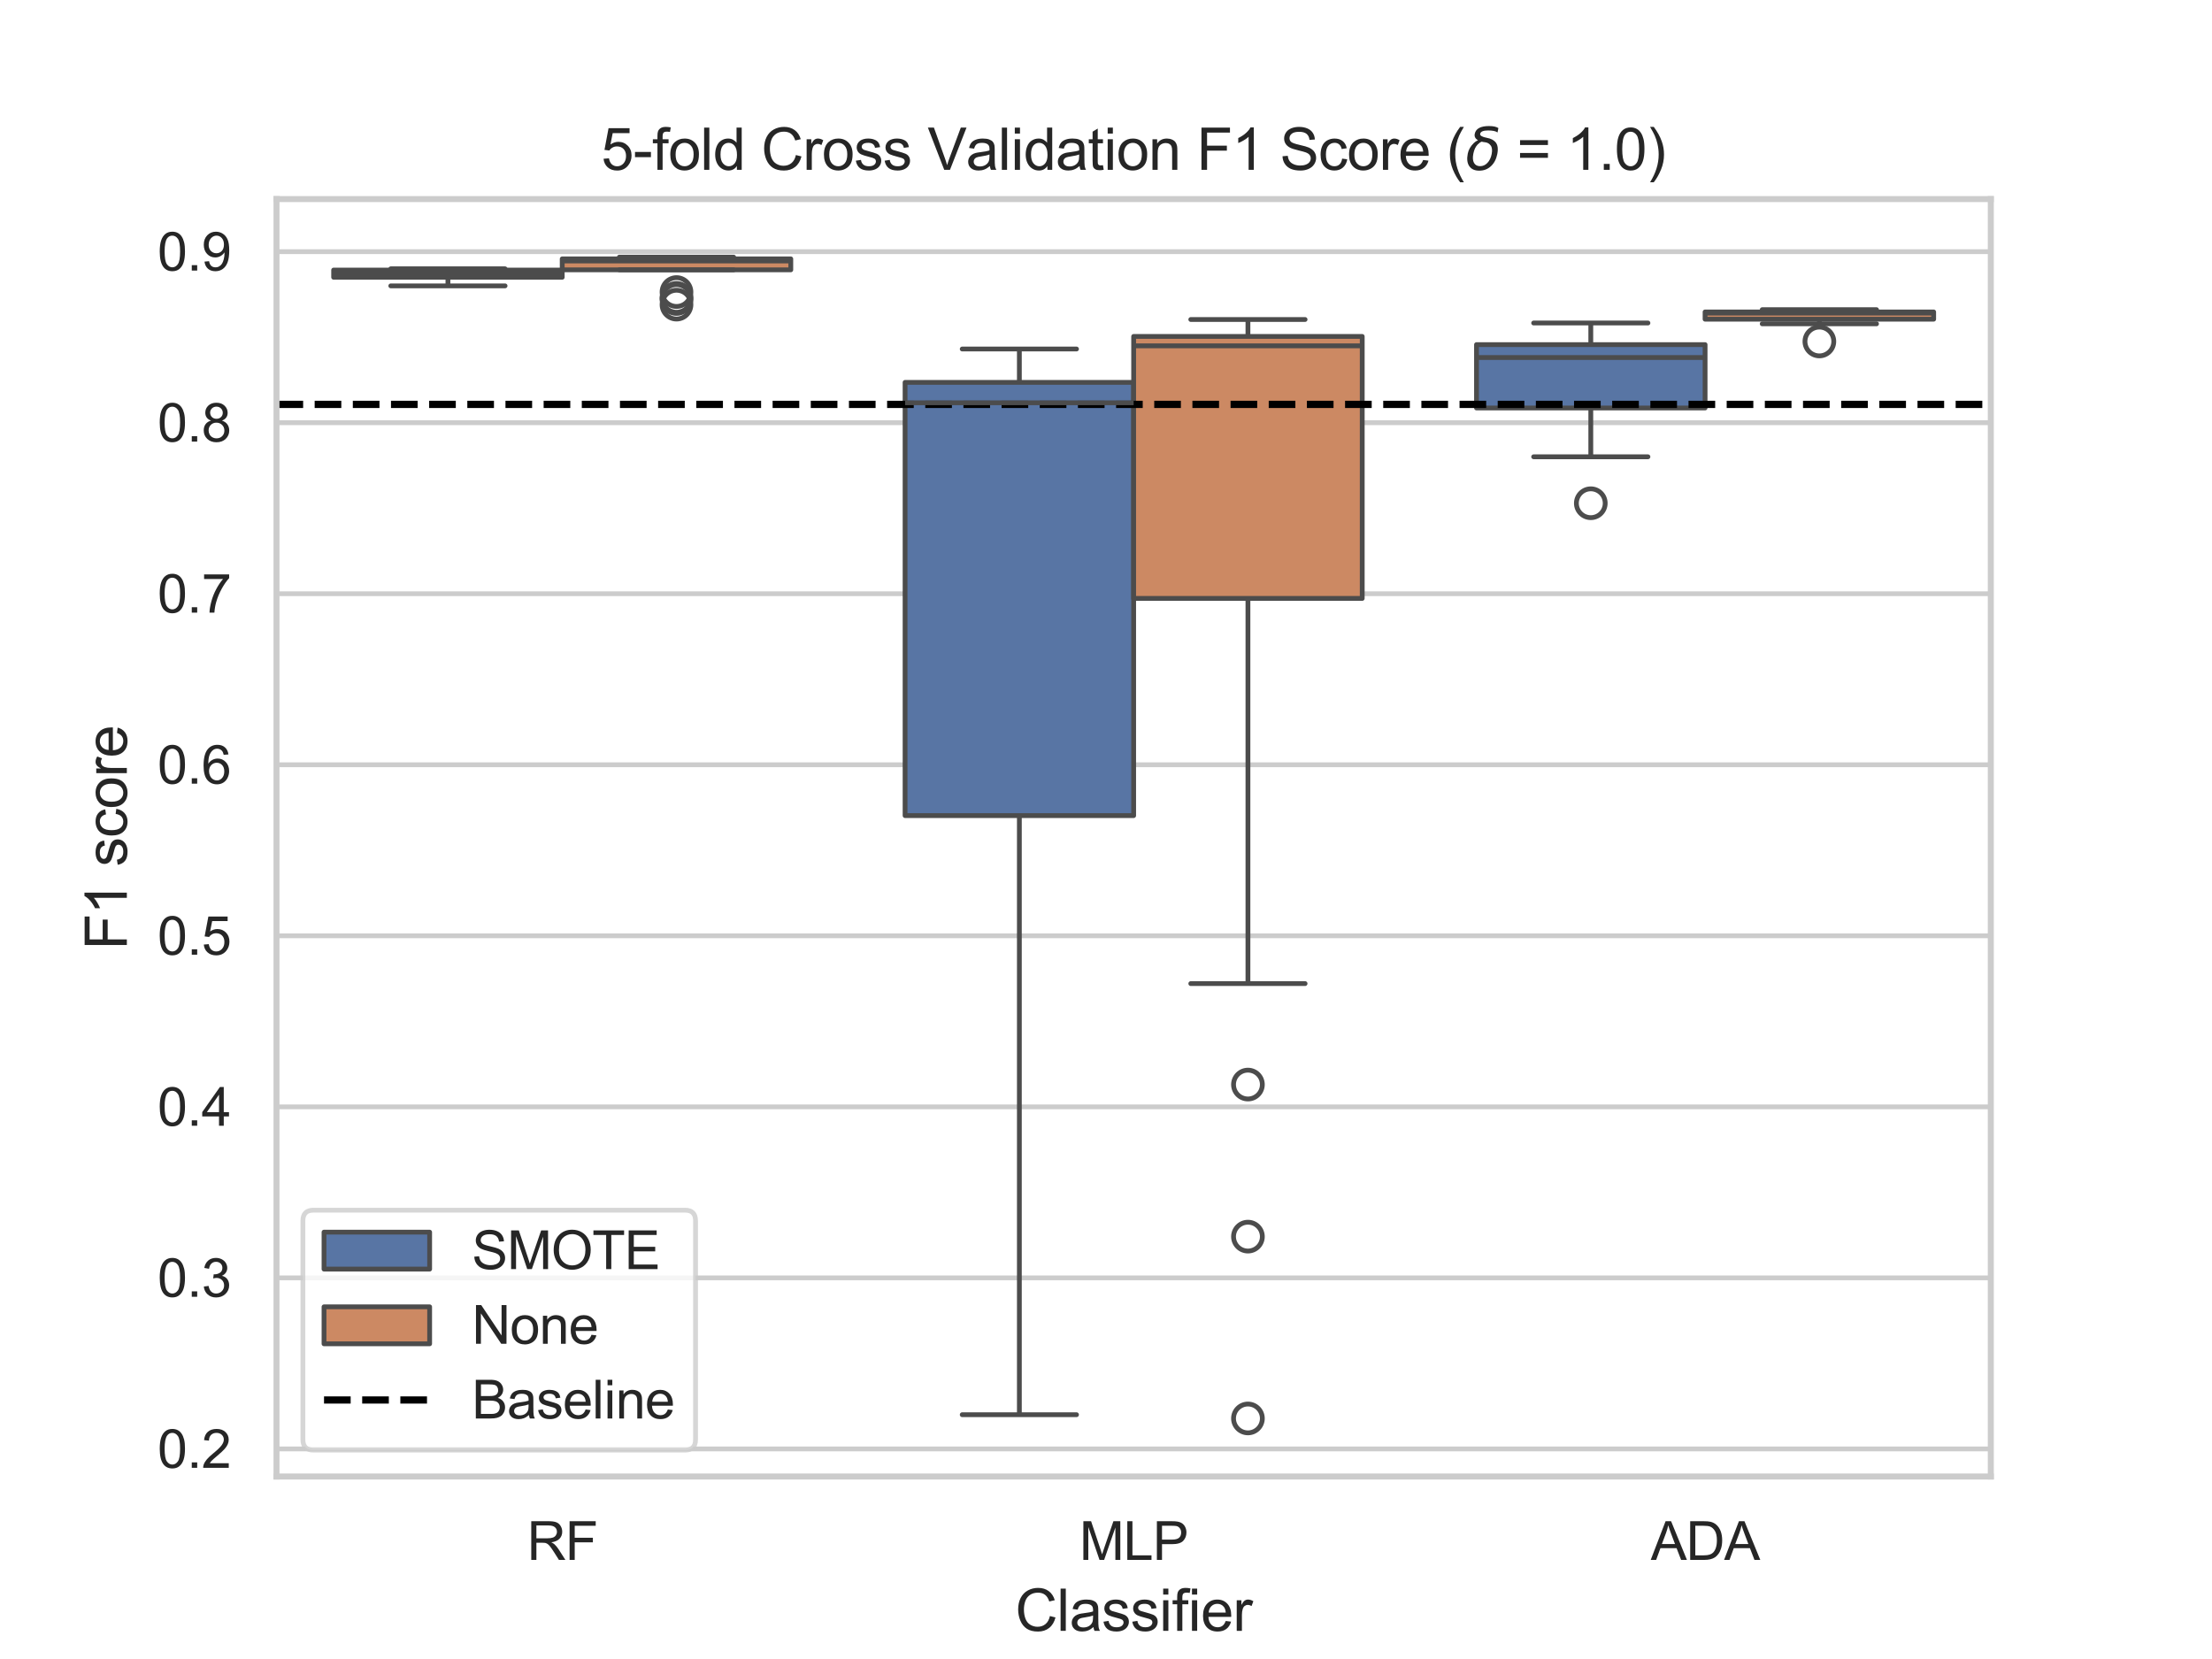 <?xml version="1.0" encoding="utf-8" standalone="no"?>
<!DOCTYPE svg PUBLIC "-//W3C//DTD SVG 1.1//EN"
  "http://www.w3.org/Graphics/SVG/1.1/DTD/svg11.dtd">
<svg xmlns:xlink="http://www.w3.org/1999/xlink" width="460.8pt" height="345.6pt" viewBox="0 0 460.8 345.6" xmlns="http://www.w3.org/2000/svg" version="1.1">
 <defs>
  <style type="text/css">*{stroke-linejoin: round; stroke-linecap: butt}</style>
 </defs>
 <g id="figure_1">
  <g id="patch_1">
   <path d="M 0 345.6 
L 460.8 345.6 
L 460.8 0 
L 0 0 
z
" style="fill: #ffffff"/>
  </g>
  <g id="axes_1">
   <g id="patch_2">
    <path d="M 57.6 307.584 
L 414.72 307.584 
L 414.72 41.472 
L 57.6 41.472 
z
" style="fill: #ffffff"/>
   </g>
   <g id="matplotlib.axis_1">
    <g id="xtick_1">
     <g id="text_1">
      <!-- RF -->
      <g style="fill: #262626" transform="translate(109.789 324.958) scale(0.11 -0.11)">
       <defs>
        <path id="ArialMT-52" d="M 503 0 
L 503 4581 
L 2534 4581 
Q 3147 4581 3465 4457 
Q 3784 4334 3975 4021 
Q 4166 3709 4166 3331 
Q 4166 2844 3850 2509 
Q 3534 2175 2875 2084 
Q 3116 1969 3241 1856 
Q 3506 1613 3744 1247 
L 4541 0 
L 3778 0 
L 3172 953 
Q 2906 1366 2734 1584 
Q 2563 1803 2427 1890 
Q 2291 1978 2150 2013 
Q 2047 2034 1813 2034 
L 1109 2034 
L 1109 0 
L 503 0 
z
M 1109 2559 
L 2413 2559 
Q 2828 2559 3062 2645 
Q 3297 2731 3419 2920 
Q 3541 3109 3541 3331 
Q 3541 3656 3305 3865 
Q 3069 4075 2559 4075 
L 1109 4075 
L 1109 2559 
z
" transform="scale(0.016)"/>
        <path id="ArialMT-46" d="M 525 0 
L 525 4581 
L 3616 4581 
L 3616 4041 
L 1131 4041 
L 1131 2622 
L 3281 2622 
L 3281 2081 
L 1131 2081 
L 1131 0 
L 525 0 
z
" transform="scale(0.016)"/>
       </defs>
       <use xlink:href="#ArialMT-52"/>
       <use xlink:href="#ArialMT-46" x="72.217"/>
      </g>
     </g>
    </g>
    <g id="xtick_2">
     <g id="text_2">
      <!-- MLP -->
      <g style="fill: #262626" transform="translate(224.851 324.958) scale(0.11 -0.11)">
       <defs>
        <path id="ArialMT-4d" d="M 475 0 
L 475 4581 
L 1388 4581 
L 2472 1338 
Q 2622 884 2691 659 
Q 2769 909 2934 1394 
L 4031 4581 
L 4847 4581 
L 4847 0 
L 4263 0 
L 4263 3834 
L 2931 0 
L 2384 0 
L 1059 3900 
L 1059 0 
L 475 0 
z
" transform="scale(0.016)"/>
        <path id="ArialMT-4c" d="M 469 0 
L 469 4581 
L 1075 4581 
L 1075 541 
L 3331 541 
L 3331 0 
L 469 0 
z
" transform="scale(0.016)"/>
        <path id="ArialMT-50" d="M 494 0 
L 494 4581 
L 2222 4581 
Q 2678 4581 2919 4538 
Q 3256 4481 3484 4323 
Q 3713 4166 3852 3881 
Q 3991 3597 3991 3256 
Q 3991 2672 3619 2267 
Q 3247 1863 2275 1863 
L 1100 1863 
L 1100 0 
L 494 0 
z
M 1100 2403 
L 2284 2403 
Q 2872 2403 3119 2622 
Q 3366 2841 3366 3238 
Q 3366 3525 3220 3729 
Q 3075 3934 2838 4000 
Q 2684 4041 2272 4041 
L 1100 4041 
L 1100 2403 
z
" transform="scale(0.016)"/>
       </defs>
       <use xlink:href="#ArialMT-4d"/>
       <use xlink:href="#ArialMT-4c" x="83.301"/>
       <use xlink:href="#ArialMT-50" x="138.916"/>
      </g>
     </g>
    </g>
    <g id="xtick_3">
     <g id="text_3">
      <!-- ADA -->
      <g style="fill: #262626" transform="translate(343.891 324.958) scale(0.11 -0.11)">
       <defs>
        <path id="ArialMT-41" d="M -9 0 
L 1750 4581 
L 2403 4581 
L 4278 0 
L 3588 0 
L 3053 1388 
L 1138 1388 
L 634 0 
L -9 0 
z
M 1313 1881 
L 2866 1881 
L 2388 3150 
Q 2169 3728 2063 4100 
Q 1975 3659 1816 3225 
L 1313 1881 
z
" transform="scale(0.016)"/>
        <path id="ArialMT-44" d="M 494 0 
L 494 4581 
L 2072 4581 
Q 2606 4581 2888 4516 
Q 3281 4425 3559 4188 
Q 3922 3881 4101 3404 
Q 4281 2928 4281 2316 
Q 4281 1794 4159 1391 
Q 4038 988 3847 723 
Q 3656 459 3429 307 
Q 3203 156 2883 78 
Q 2563 0 2147 0 
L 494 0 
z
M 1100 541 
L 2078 541 
Q 2531 541 2789 625 
Q 3047 709 3200 863 
Q 3416 1078 3536 1442 
Q 3656 1806 3656 2325 
Q 3656 3044 3420 3430 
Q 3184 3816 2847 3947 
Q 2603 4041 2063 4041 
L 1100 4041 
L 1100 541 
z
" transform="scale(0.016)"/>
       </defs>
       <use xlink:href="#ArialMT-41"/>
       <use xlink:href="#ArialMT-44" x="66.699"/>
       <use xlink:href="#ArialMT-41" x="138.916"/>
      </g>
     </g>
    </g>
    <g id="text_4">
     <!-- Classifier -->
     <g style="fill: #262626" transform="translate(211.49 339.733) scale(0.12 -0.12)">
      <defs>
       <path id="ArialMT-43" d="M 3763 1606 
L 4369 1453 
Q 4178 706 3683 314 
Q 3188 -78 2472 -78 
Q 1731 -78 1267 223 
Q 803 525 561 1097 
Q 319 1669 319 2325 
Q 319 3041 592 3573 
Q 866 4106 1370 4382 
Q 1875 4659 2481 4659 
Q 3169 4659 3637 4309 
Q 4106 3959 4291 3325 
L 3694 3184 
Q 3534 3684 3231 3912 
Q 2928 4141 2469 4141 
Q 1941 4141 1586 3887 
Q 1231 3634 1087 3207 
Q 944 2781 944 2328 
Q 944 1744 1114 1308 
Q 1284 872 1643 656 
Q 2003 441 2422 441 
Q 2931 441 3284 734 
Q 3638 1028 3763 1606 
z
" transform="scale(0.016)"/>
       <path id="ArialMT-6c" d="M 409 0 
L 409 4581 
L 972 4581 
L 972 0 
L 409 0 
z
" transform="scale(0.016)"/>
       <path id="ArialMT-61" d="M 2588 409 
Q 2275 144 1986 34 
Q 1697 -75 1366 -75 
Q 819 -75 525 192 
Q 231 459 231 875 
Q 231 1119 342 1320 
Q 453 1522 633 1644 
Q 813 1766 1038 1828 
Q 1203 1872 1538 1913 
Q 2219 1994 2541 2106 
Q 2544 2222 2544 2253 
Q 2544 2597 2384 2738 
Q 2169 2928 1744 2928 
Q 1347 2928 1158 2789 
Q 969 2650 878 2297 
L 328 2372 
Q 403 2725 575 2942 
Q 747 3159 1072 3276 
Q 1397 3394 1825 3394 
Q 2250 3394 2515 3294 
Q 2781 3194 2906 3042 
Q 3031 2891 3081 2659 
Q 3109 2516 3109 2141 
L 3109 1391 
Q 3109 606 3145 398 
Q 3181 191 3288 0 
L 2700 0 
Q 2613 175 2588 409 
z
M 2541 1666 
Q 2234 1541 1622 1453 
Q 1275 1403 1131 1340 
Q 988 1278 909 1158 
Q 831 1038 831 891 
Q 831 666 1001 516 
Q 1172 366 1500 366 
Q 1825 366 2078 508 
Q 2331 650 2450 897 
Q 2541 1088 2541 1459 
L 2541 1666 
z
" transform="scale(0.016)"/>
       <path id="ArialMT-73" d="M 197 991 
L 753 1078 
Q 800 744 1014 566 
Q 1228 388 1613 388 
Q 2000 388 2187 545 
Q 2375 703 2375 916 
Q 2375 1106 2209 1216 
Q 2094 1291 1634 1406 
Q 1016 1563 777 1677 
Q 538 1791 414 1992 
Q 291 2194 291 2438 
Q 291 2659 392 2848 
Q 494 3038 669 3163 
Q 800 3259 1026 3326 
Q 1253 3394 1513 3394 
Q 1903 3394 2198 3281 
Q 2494 3169 2634 2976 
Q 2775 2784 2828 2463 
L 2278 2388 
Q 2241 2644 2061 2787 
Q 1881 2931 1553 2931 
Q 1166 2931 1000 2803 
Q 834 2675 834 2503 
Q 834 2394 903 2306 
Q 972 2216 1119 2156 
Q 1203 2125 1616 2013 
Q 2213 1853 2448 1751 
Q 2684 1650 2818 1456 
Q 2953 1263 2953 975 
Q 2953 694 2789 445 
Q 2625 197 2315 61 
Q 2006 -75 1616 -75 
Q 969 -75 630 194 
Q 291 463 197 991 
z
" transform="scale(0.016)"/>
       <path id="ArialMT-69" d="M 425 3934 
L 425 4581 
L 988 4581 
L 988 3934 
L 425 3934 
z
M 425 0 
L 425 3319 
L 988 3319 
L 988 0 
L 425 0 
z
" transform="scale(0.016)"/>
       <path id="ArialMT-66" d="M 556 0 
L 556 2881 
L 59 2881 
L 59 3319 
L 556 3319 
L 556 3672 
Q 556 4006 616 4169 
Q 697 4388 901 4523 
Q 1106 4659 1475 4659 
Q 1713 4659 2000 4603 
L 1916 4113 
Q 1741 4144 1584 4144 
Q 1328 4144 1222 4034 
Q 1116 3925 1116 3625 
L 1116 3319 
L 1763 3319 
L 1763 2881 
L 1116 2881 
L 1116 0 
L 556 0 
z
" transform="scale(0.016)"/>
       <path id="ArialMT-65" d="M 2694 1069 
L 3275 997 
Q 3138 488 2766 206 
Q 2394 -75 1816 -75 
Q 1088 -75 661 373 
Q 234 822 234 1631 
Q 234 2469 665 2931 
Q 1097 3394 1784 3394 
Q 2450 3394 2872 2941 
Q 3294 2488 3294 1666 
Q 3294 1616 3291 1516 
L 816 1516 
Q 847 969 1125 678 
Q 1403 388 1819 388 
Q 2128 388 2347 550 
Q 2566 713 2694 1069 
z
M 847 1978 
L 2700 1978 
Q 2663 2397 2488 2606 
Q 2219 2931 1791 2931 
Q 1403 2931 1139 2672 
Q 875 2413 847 1978 
z
" transform="scale(0.016)"/>
       <path id="ArialMT-72" d="M 416 0 
L 416 3319 
L 922 3319 
L 922 2816 
Q 1116 3169 1280 3281 
Q 1444 3394 1641 3394 
Q 1925 3394 2219 3213 
L 2025 2691 
Q 1819 2813 1613 2813 
Q 1428 2813 1281 2702 
Q 1134 2591 1072 2394 
Q 978 2094 978 1738 
L 978 0 
L 416 0 
z
" transform="scale(0.016)"/>
      </defs>
      <use xlink:href="#ArialMT-43"/>
      <use xlink:href="#ArialMT-6c" x="72.217"/>
      <use xlink:href="#ArialMT-61" x="94.434"/>
      <use xlink:href="#ArialMT-73" x="150.049"/>
      <use xlink:href="#ArialMT-73" x="200.049"/>
      <use xlink:href="#ArialMT-69" x="250.049"/>
      <use xlink:href="#ArialMT-66" x="272.266"/>
      <use xlink:href="#ArialMT-69" x="300.049"/>
      <use xlink:href="#ArialMT-65" x="322.266"/>
      <use xlink:href="#ArialMT-72" x="377.881"/>
     </g>
    </g>
   </g>
   <g id="matplotlib.axis_2">
    <g id="ytick_1">
     <g id="line2d_1">
      <path d="M 57.6 301.833 
L 414.72 301.833 
" clip-path="url(#p7aab6d6cd5)" style="fill: none; stroke: #cccccc; stroke-linecap: round"/>
     </g>
     <g id="text_5">
      <!-- 0.2 -->
      <g style="fill: #262626" transform="translate(32.81 305.77) scale(0.11 -0.11)">
       <defs>
        <path id="ArialMT-30" d="M 266 2259 
Q 266 3072 433 3567 
Q 600 4063 929 4331 
Q 1259 4600 1759 4600 
Q 2128 4600 2406 4451 
Q 2684 4303 2865 4023 
Q 3047 3744 3150 3342 
Q 3253 2941 3253 2259 
Q 3253 1453 3087 958 
Q 2922 463 2592 192 
Q 2263 -78 1759 -78 
Q 1097 -78 719 397 
Q 266 969 266 2259 
z
M 844 2259 
Q 844 1131 1108 757 
Q 1372 384 1759 384 
Q 2147 384 2411 759 
Q 2675 1134 2675 2259 
Q 2675 3391 2411 3762 
Q 2147 4134 1753 4134 
Q 1366 4134 1134 3806 
Q 844 3388 844 2259 
z
" transform="scale(0.016)"/>
        <path id="ArialMT-2e" d="M 581 0 
L 581 641 
L 1222 641 
L 1222 0 
L 581 0 
z
" transform="scale(0.016)"/>
        <path id="ArialMT-32" d="M 3222 541 
L 3222 0 
L 194 0 
Q 188 203 259 391 
Q 375 700 629 1000 
Q 884 1300 1366 1694 
Q 2113 2306 2375 2664 
Q 2638 3022 2638 3341 
Q 2638 3675 2398 3904 
Q 2159 4134 1775 4134 
Q 1369 4134 1125 3890 
Q 881 3647 878 3216 
L 300 3275 
Q 359 3922 746 4261 
Q 1134 4600 1788 4600 
Q 2447 4600 2831 4234 
Q 3216 3869 3216 3328 
Q 3216 3053 3103 2787 
Q 2991 2522 2730 2228 
Q 2469 1934 1863 1422 
Q 1356 997 1212 845 
Q 1069 694 975 541 
L 3222 541 
z
" transform="scale(0.016)"/>
       </defs>
       <use xlink:href="#ArialMT-30"/>
       <use xlink:href="#ArialMT-2e" x="55.615"/>
       <use xlink:href="#ArialMT-32" x="83.398"/>
      </g>
     </g>
    </g>
    <g id="ytick_2">
     <g id="line2d_2">
      <path d="M 57.6 266.204 
L 414.72 266.204 
" clip-path="url(#p7aab6d6cd5)" style="fill: none; stroke: #cccccc; stroke-linecap: round"/>
     </g>
     <g id="text_6">
      <!-- 0.3 -->
      <g style="fill: #262626" transform="translate(32.81 270.141) scale(0.11 -0.11)">
       <defs>
        <path id="ArialMT-33" d="M 269 1209 
L 831 1284 
Q 928 806 1161 595 
Q 1394 384 1728 384 
Q 2125 384 2398 659 
Q 2672 934 2672 1341 
Q 2672 1728 2419 1979 
Q 2166 2231 1775 2231 
Q 1616 2231 1378 2169 
L 1441 2663 
Q 1497 2656 1531 2656 
Q 1891 2656 2178 2843 
Q 2466 3031 2466 3422 
Q 2466 3731 2256 3934 
Q 2047 4138 1716 4138 
Q 1388 4138 1169 3931 
Q 950 3725 888 3313 
L 325 3413 
Q 428 3978 793 4289 
Q 1159 4600 1703 4600 
Q 2078 4600 2393 4439 
Q 2709 4278 2876 4000 
Q 3044 3722 3044 3409 
Q 3044 3113 2884 2869 
Q 2725 2625 2413 2481 
Q 2819 2388 3044 2092 
Q 3269 1797 3269 1353 
Q 3269 753 2831 336 
Q 2394 -81 1725 -81 
Q 1122 -81 723 278 
Q 325 638 269 1209 
z
" transform="scale(0.016)"/>
       </defs>
       <use xlink:href="#ArialMT-30"/>
       <use xlink:href="#ArialMT-2e" x="55.615"/>
       <use xlink:href="#ArialMT-33" x="83.398"/>
      </g>
     </g>
    </g>
    <g id="ytick_3">
     <g id="line2d_3">
      <path d="M 57.6 230.574 
L 414.72 230.574 
" clip-path="url(#p7aab6d6cd5)" style="fill: none; stroke: #cccccc; stroke-linecap: round"/>
     </g>
     <g id="text_7">
      <!-- 0.4 -->
      <g style="fill: #262626" transform="translate(32.81 234.511) scale(0.11 -0.11)">
       <defs>
        <path id="ArialMT-34" d="M 2069 0 
L 2069 1097 
L 81 1097 
L 81 1613 
L 2172 4581 
L 2631 4581 
L 2631 1613 
L 3250 1613 
L 3250 1097 
L 2631 1097 
L 2631 0 
L 2069 0 
z
M 2069 1613 
L 2069 3678 
L 634 1613 
L 2069 1613 
z
" transform="scale(0.016)"/>
       </defs>
       <use xlink:href="#ArialMT-30"/>
       <use xlink:href="#ArialMT-2e" x="55.615"/>
       <use xlink:href="#ArialMT-34" x="83.398"/>
      </g>
     </g>
    </g>
    <g id="ytick_4">
     <g id="line2d_4">
      <path d="M 57.6 194.945 
L 414.72 194.945 
" clip-path="url(#p7aab6d6cd5)" style="fill: none; stroke: #cccccc; stroke-linecap: round"/>
     </g>
     <g id="text_8">
      <!-- 0.5 -->
      <g style="fill: #262626" transform="translate(32.81 198.882) scale(0.11 -0.11)">
       <defs>
        <path id="ArialMT-35" d="M 266 1200 
L 856 1250 
Q 922 819 1161 601 
Q 1400 384 1738 384 
Q 2144 384 2425 690 
Q 2706 997 2706 1503 
Q 2706 1984 2436 2262 
Q 2166 2541 1728 2541 
Q 1456 2541 1237 2417 
Q 1019 2294 894 2097 
L 366 2166 
L 809 4519 
L 3088 4519 
L 3088 3981 
L 1259 3981 
L 1013 2750 
Q 1425 3038 1878 3038 
Q 2478 3038 2890 2622 
Q 3303 2206 3303 1553 
Q 3303 931 2941 478 
Q 2500 -78 1738 -78 
Q 1113 -78 717 272 
Q 322 622 266 1200 
z
" transform="scale(0.016)"/>
       </defs>
       <use xlink:href="#ArialMT-30"/>
       <use xlink:href="#ArialMT-2e" x="55.615"/>
       <use xlink:href="#ArialMT-35" x="83.398"/>
      </g>
     </g>
    </g>
    <g id="ytick_5">
     <g id="line2d_5">
      <path d="M 57.6 159.315 
L 414.72 159.315 
" clip-path="url(#p7aab6d6cd5)" style="fill: none; stroke: #cccccc; stroke-linecap: round"/>
     </g>
     <g id="text_9">
      <!-- 0.6 -->
      <g style="fill: #262626" transform="translate(32.81 163.252) scale(0.11 -0.11)">
       <defs>
        <path id="ArialMT-36" d="M 3184 3459 
L 2625 3416 
Q 2550 3747 2413 3897 
Q 2184 4138 1850 4138 
Q 1581 4138 1378 3988 
Q 1113 3794 959 3422 
Q 806 3050 800 2363 
Q 1003 2672 1297 2822 
Q 1591 2972 1913 2972 
Q 2475 2972 2870 2558 
Q 3266 2144 3266 1488 
Q 3266 1056 3080 686 
Q 2894 316 2569 119 
Q 2244 -78 1831 -78 
Q 1128 -78 684 439 
Q 241 956 241 2144 
Q 241 3472 731 4075 
Q 1159 4600 1884 4600 
Q 2425 4600 2770 4297 
Q 3116 3994 3184 3459 
z
M 888 1484 
Q 888 1194 1011 928 
Q 1134 663 1356 523 
Q 1578 384 1822 384 
Q 2178 384 2434 671 
Q 2691 959 2691 1453 
Q 2691 1928 2437 2201 
Q 2184 2475 1800 2475 
Q 1419 2475 1153 2201 
Q 888 1928 888 1484 
z
" transform="scale(0.016)"/>
       </defs>
       <use xlink:href="#ArialMT-30"/>
       <use xlink:href="#ArialMT-2e" x="55.615"/>
       <use xlink:href="#ArialMT-36" x="83.398"/>
      </g>
     </g>
    </g>
    <g id="ytick_6">
     <g id="line2d_6">
      <path d="M 57.6 123.686 
L 414.72 123.686 
" clip-path="url(#p7aab6d6cd5)" style="fill: none; stroke: #cccccc; stroke-linecap: round"/>
     </g>
     <g id="text_10">
      <!-- 0.7 -->
      <g style="fill: #262626" transform="translate(32.81 127.623) scale(0.11 -0.11)">
       <defs>
        <path id="ArialMT-37" d="M 303 3981 
L 303 4522 
L 3269 4522 
L 3269 4084 
Q 2831 3619 2401 2847 
Q 1972 2075 1738 1259 
Q 1569 684 1522 0 
L 944 0 
Q 953 541 1156 1306 
Q 1359 2072 1739 2783 
Q 2119 3494 2547 3981 
L 303 3981 
z
" transform="scale(0.016)"/>
       </defs>
       <use xlink:href="#ArialMT-30"/>
       <use xlink:href="#ArialMT-2e" x="55.615"/>
       <use xlink:href="#ArialMT-37" x="83.398"/>
      </g>
     </g>
    </g>
    <g id="ytick_7">
     <g id="line2d_7">
      <path d="M 57.6 88.056 
L 414.72 88.056 
" clip-path="url(#p7aab6d6cd5)" style="fill: none; stroke: #cccccc; stroke-linecap: round"/>
     </g>
     <g id="text_11">
      <!-- 0.8 -->
      <g style="fill: #262626" transform="translate(32.81 91.993) scale(0.11 -0.11)">
       <defs>
        <path id="ArialMT-38" d="M 1131 2484 
Q 781 2613 612 2850 
Q 444 3088 444 3419 
Q 444 3919 803 4259 
Q 1163 4600 1759 4600 
Q 2359 4600 2725 4251 
Q 3091 3903 3091 3403 
Q 3091 3084 2923 2848 
Q 2756 2613 2416 2484 
Q 2838 2347 3058 2040 
Q 3278 1734 3278 1309 
Q 3278 722 2862 322 
Q 2447 -78 1769 -78 
Q 1091 -78 675 323 
Q 259 725 259 1325 
Q 259 1772 486 2073 
Q 713 2375 1131 2484 
z
M 1019 3438 
Q 1019 3113 1228 2906 
Q 1438 2700 1772 2700 
Q 2097 2700 2305 2904 
Q 2513 3109 2513 3406 
Q 2513 3716 2298 3927 
Q 2084 4138 1766 4138 
Q 1444 4138 1231 3931 
Q 1019 3725 1019 3438 
z
M 838 1322 
Q 838 1081 952 856 
Q 1066 631 1291 507 
Q 1516 384 1775 384 
Q 2178 384 2440 643 
Q 2703 903 2703 1303 
Q 2703 1709 2433 1975 
Q 2163 2241 1756 2241 
Q 1359 2241 1098 1978 
Q 838 1716 838 1322 
z
" transform="scale(0.016)"/>
       </defs>
       <use xlink:href="#ArialMT-30"/>
       <use xlink:href="#ArialMT-2e" x="55.615"/>
       <use xlink:href="#ArialMT-38" x="83.398"/>
      </g>
     </g>
    </g>
    <g id="ytick_8">
     <g id="line2d_8">
      <path d="M 57.6 52.427 
L 414.72 52.427 
" clip-path="url(#p7aab6d6cd5)" style="fill: none; stroke: #cccccc; stroke-linecap: round"/>
     </g>
     <g id="text_12">
      <!-- 0.9 -->
      <g style="fill: #262626" transform="translate(32.81 56.363) scale(0.11 -0.11)">
       <defs>
        <path id="ArialMT-39" d="M 350 1059 
L 891 1109 
Q 959 728 1153 556 
Q 1347 384 1650 384 
Q 1909 384 2104 503 
Q 2300 622 2425 820 
Q 2550 1019 2634 1356 
Q 2719 1694 2719 2044 
Q 2719 2081 2716 2156 
Q 2547 1888 2255 1720 
Q 1963 1553 1622 1553 
Q 1053 1553 659 1965 
Q 266 2378 266 3053 
Q 266 3750 677 4175 
Q 1088 4600 1706 4600 
Q 2153 4600 2523 4359 
Q 2894 4119 3086 3673 
Q 3278 3228 3278 2384 
Q 3278 1506 3087 986 
Q 2897 466 2520 194 
Q 2144 -78 1638 -78 
Q 1100 -78 759 220 
Q 419 519 350 1059 
z
M 2653 3081 
Q 2653 3566 2395 3850 
Q 2138 4134 1775 4134 
Q 1400 4134 1122 3828 
Q 844 3522 844 3034 
Q 844 2597 1108 2323 
Q 1372 2050 1759 2050 
Q 2150 2050 2401 2323 
Q 2653 2597 2653 3081 
z
" transform="scale(0.016)"/>
       </defs>
       <use xlink:href="#ArialMT-30"/>
       <use xlink:href="#ArialMT-2e" x="55.615"/>
       <use xlink:href="#ArialMT-39" x="83.398"/>
      </g>
     </g>
    </g>
    <g id="text_13">
     <!-- F1 score -->
     <g style="fill: #262626" transform="translate(26.425 197.867) rotate(-90) scale(0.12 -0.12)">
      <defs>
       <path id="ArialMT-31" d="M 2384 0 
L 1822 0 
L 1822 3584 
Q 1619 3391 1289 3197 
Q 959 3003 697 2906 
L 697 3450 
Q 1169 3672 1522 3987 
Q 1875 4303 2022 4600 
L 2384 4600 
L 2384 0 
z
" transform="scale(0.016)"/>
       <path id="ArialMT-20" transform="scale(0.016)"/>
       <path id="ArialMT-63" d="M 2588 1216 
L 3141 1144 
Q 3050 572 2676 248 
Q 2303 -75 1759 -75 
Q 1078 -75 664 370 
Q 250 816 250 1647 
Q 250 2184 428 2587 
Q 606 2991 970 3192 
Q 1334 3394 1763 3394 
Q 2303 3394 2647 3120 
Q 2991 2847 3088 2344 
L 2541 2259 
Q 2463 2594 2264 2762 
Q 2066 2931 1784 2931 
Q 1359 2931 1093 2626 
Q 828 2322 828 1663 
Q 828 994 1084 691 
Q 1341 388 1753 388 
Q 2084 388 2306 591 
Q 2528 794 2588 1216 
z
" transform="scale(0.016)"/>
       <path id="ArialMT-6f" d="M 213 1659 
Q 213 2581 725 3025 
Q 1153 3394 1769 3394 
Q 2453 3394 2887 2945 
Q 3322 2497 3322 1706 
Q 3322 1066 3130 698 
Q 2938 331 2570 128 
Q 2203 -75 1769 -75 
Q 1072 -75 642 372 
Q 213 819 213 1659 
z
M 791 1659 
Q 791 1022 1069 705 
Q 1347 388 1769 388 
Q 2188 388 2466 706 
Q 2744 1025 2744 1678 
Q 2744 2294 2464 2611 
Q 2184 2928 1769 2928 
Q 1347 2928 1069 2612 
Q 791 2297 791 1659 
z
" transform="scale(0.016)"/>
      </defs>
      <use xlink:href="#ArialMT-46"/>
      <use xlink:href="#ArialMT-31" x="61.084"/>
      <use xlink:href="#ArialMT-20" x="116.699"/>
      <use xlink:href="#ArialMT-73" x="144.482"/>
      <use xlink:href="#ArialMT-63" x="194.482"/>
      <use xlink:href="#ArialMT-6f" x="244.482"/>
      <use xlink:href="#ArialMT-72" x="300.098"/>
      <use xlink:href="#ArialMT-65" x="333.398"/>
     </g>
    </g>
   </g>
   <g id="patch_3">
    <path d="M 117.12 373.092 
L 117.12 373.092 
L 117.12 373.092 
L 117.12 373.092 
z
" clip-path="url(#p7aab6d6cd5)" style="fill: #5875a4; stroke: #4c4c4c; stroke-linejoin: miter"/>
   </g>
   <g id="patch_4">
    <path d="M 117.12 373.092 
L 117.12 373.092 
L 117.12 373.092 
L 117.12 373.092 
z
" clip-path="url(#p7aab6d6cd5)" style="fill: #cc8963; stroke: #4c4c4c; stroke-linejoin: miter"/>
   </g>
   <g id="patch_5">
    <path d="M 69.504 57.758 
L 117.12 57.758 
L 117.12 56.26 
L 69.504 56.26 
L 69.504 57.758 
z
" clip-path="url(#p7aab6d6cd5)" style="fill: #5875a4; stroke: #4c4c4c; stroke-linejoin: miter"/>
   </g>
   <g id="line2d_9">
    <path d="M 93.312 57.758 
L 93.312 59.551 
" clip-path="url(#p7aab6d6cd5)" style="fill: none; stroke: #4c4c4c"/>
   </g>
   <g id="line2d_10">
    <path d="M 93.312 56.26 
L 93.312 55.997 
" clip-path="url(#p7aab6d6cd5)" style="fill: none; stroke: #4c4c4c"/>
   </g>
   <g id="line2d_11">
    <path d="M 81.408 59.551 
L 105.216 59.551 
" clip-path="url(#p7aab6d6cd5)" style="fill: none; stroke: #4c4c4c; stroke-linecap: round"/>
   </g>
   <g id="line2d_12">
    <path d="M 81.408 55.997 
L 105.216 55.997 
" clip-path="url(#p7aab6d6cd5)" style="fill: none; stroke: #4c4c4c; stroke-linecap: round"/>
   </g>
   <g id="line2d_13"/>
   <g id="patch_6">
    <path d="M 188.544 169.908 
L 236.16 169.908 
L 236.16 79.657 
L 188.544 79.657 
L 188.544 169.908 
z
" clip-path="url(#p7aab6d6cd5)" style="fill: #5875a4; stroke: #4c4c4c; stroke-linejoin: miter"/>
   </g>
   <g id="line2d_14">
    <path d="M 212.352 169.908 
L 212.352 294.708 
" clip-path="url(#p7aab6d6cd5)" style="fill: none; stroke: #4c4c4c"/>
   </g>
   <g id="line2d_15">
    <path d="M 212.352 79.657 
L 212.352 72.704 
" clip-path="url(#p7aab6d6cd5)" style="fill: none; stroke: #4c4c4c"/>
   </g>
   <g id="line2d_16">
    <path d="M 200.448 294.708 
L 224.256 294.708 
" clip-path="url(#p7aab6d6cd5)" style="fill: none; stroke: #4c4c4c; stroke-linecap: round"/>
   </g>
   <g id="line2d_17">
    <path d="M 200.448 72.704 
L 224.256 72.704 
" clip-path="url(#p7aab6d6cd5)" style="fill: none; stroke: #4c4c4c; stroke-linecap: round"/>
   </g>
   <g id="line2d_18"/>
   <g id="patch_7">
    <path d="M 307.584 84.987 
L 355.2 84.987 
L 355.2 71.791 
L 307.584 71.791 
L 307.584 84.987 
z
" clip-path="url(#p7aab6d6cd5)" style="fill: #5875a4; stroke: #4c4c4c; stroke-linejoin: miter"/>
   </g>
   <g id="line2d_19">
    <path d="M 331.392 84.987 
L 331.392 95.157 
" clip-path="url(#p7aab6d6cd5)" style="fill: none; stroke: #4c4c4c"/>
   </g>
   <g id="line2d_20">
    <path d="M 331.392 71.791 
L 331.392 67.286 
" clip-path="url(#p7aab6d6cd5)" style="fill: none; stroke: #4c4c4c"/>
   </g>
   <g id="line2d_21">
    <path d="M 319.488 95.157 
L 343.296 95.157 
" clip-path="url(#p7aab6d6cd5)" style="fill: none; stroke: #4c4c4c; stroke-linecap: round"/>
   </g>
   <g id="line2d_22">
    <path d="M 319.488 67.286 
L 343.296 67.286 
" clip-path="url(#p7aab6d6cd5)" style="fill: none; stroke: #4c4c4c; stroke-linecap: round"/>
   </g>
   <g id="line2d_23">
    <defs>
     <path id="m058def0aeb" d="M 0 3 
C 0.796 3 1.559 2.684 2.121 2.121 
C 2.684 1.559 3 0.796 3 0 
C 3 -0.796 2.684 -1.559 2.121 -2.121 
C 1.559 -2.684 0.796 -3 0 -3 
C -0.796 -3 -1.559 -2.684 -2.121 -2.121 
C -2.684 -1.559 -3 -0.796 -3 0 
C -3 0.796 -2.684 1.559 -2.121 2.121 
C -1.559 2.684 -0.796 3 0 3 
z
" style="stroke: #4c4c4c"/>
    </defs>
    <g clip-path="url(#p7aab6d6cd5)">
     <use xlink:href="#m058def0aeb" x="331.392" y="104.834" style="fill-opacity: 0; stroke: #4c4c4c"/>
    </g>
   </g>
   <g id="patch_8">
    <path d="M 117.12 56.211 
L 164.736 56.211 
L 164.736 53.928 
L 117.12 53.928 
L 117.12 56.211 
z
" clip-path="url(#p7aab6d6cd5)" style="fill: #cc8963; stroke: #4c4c4c; stroke-linejoin: miter"/>
   </g>
   <g id="line2d_24">
    <path d="M 140.928 56.211 
L 140.928 56.211 
" clip-path="url(#p7aab6d6cd5)" style="fill: none; stroke: #4c4c4c"/>
   </g>
   <g id="line2d_25">
    <path d="M 140.928 53.928 
L 140.928 53.568 
" clip-path="url(#p7aab6d6cd5)" style="fill: none; stroke: #4c4c4c"/>
   </g>
   <g id="line2d_26">
    <path d="M 129.024 56.211 
L 152.832 56.211 
" clip-path="url(#p7aab6d6cd5)" style="fill: none; stroke: #4c4c4c; stroke-linecap: round"/>
   </g>
   <g id="line2d_27">
    <path d="M 129.024 53.568 
L 152.832 53.568 
" clip-path="url(#p7aab6d6cd5)" style="fill: none; stroke: #4c4c4c; stroke-linecap: round"/>
   </g>
   <g id="line2d_28">
    <g clip-path="url(#p7aab6d6cd5)">
     <use xlink:href="#m058def0aeb" x="140.928" y="60.84" style="fill-opacity: 0; stroke: #4c4c4c"/>
     <use xlink:href="#m058def0aeb" x="140.928" y="62.056" style="fill-opacity: 0; stroke: #4c4c4c"/>
     <use xlink:href="#m058def0aeb" x="140.928" y="62.287" style="fill-opacity: 0; stroke: #4c4c4c"/>
     <use xlink:href="#m058def0aeb" x="140.928" y="63.461" style="fill-opacity: 0; stroke: #4c4c4c"/>
    </g>
   </g>
   <g id="patch_9">
    <path d="M 236.16 124.663 
L 283.776 124.663 
L 283.776 70.088 
L 236.16 70.088 
L 236.16 124.663 
z
" clip-path="url(#p7aab6d6cd5)" style="fill: #cc8963; stroke: #4c4c4c; stroke-linejoin: miter"/>
   </g>
   <g id="line2d_29">
    <path d="M 259.968 124.663 
L 259.968 204.9 
" clip-path="url(#p7aab6d6cd5)" style="fill: none; stroke: #4c4c4c"/>
   </g>
   <g id="line2d_30">
    <path d="M 259.968 70.088 
L 259.968 66.555 
" clip-path="url(#p7aab6d6cd5)" style="fill: none; stroke: #4c4c4c"/>
   </g>
   <g id="line2d_31">
    <path d="M 248.064 204.9 
L 271.872 204.9 
" clip-path="url(#p7aab6d6cd5)" style="fill: none; stroke: #4c4c4c; stroke-linecap: round"/>
   </g>
   <g id="line2d_32">
    <path d="M 248.064 66.555 
L 271.872 66.555 
" clip-path="url(#p7aab6d6cd5)" style="fill: none; stroke: #4c4c4c; stroke-linecap: round"/>
   </g>
   <g id="line2d_33">
    <g clip-path="url(#p7aab6d6cd5)">
     <use xlink:href="#m058def0aeb" x="259.968" y="225.934" style="fill-opacity: 0; stroke: #4c4c4c"/>
     <use xlink:href="#m058def0aeb" x="259.968" y="257.612" style="fill-opacity: 0; stroke: #4c4c4c"/>
     <use xlink:href="#m058def0aeb" x="259.968" y="295.488" style="fill-opacity: 0; stroke: #4c4c4c"/>
    </g>
   </g>
   <g id="patch_10">
    <path d="M 355.2 66.493 
L 402.816 66.493 
L 402.816 64.984 
L 355.2 64.984 
L 355.2 66.493 
z
" clip-path="url(#p7aab6d6cd5)" style="fill: #cc8963; stroke: #4c4c4c; stroke-linejoin: miter"/>
   </g>
   <g id="line2d_34">
    <path d="M 379.008 66.493 
L 379.008 67.457 
" clip-path="url(#p7aab6d6cd5)" style="fill: none; stroke: #4c4c4c"/>
   </g>
   <g id="line2d_35">
    <path d="M 379.008 64.984 
L 379.008 64.51 
" clip-path="url(#p7aab6d6cd5)" style="fill: none; stroke: #4c4c4c"/>
   </g>
   <g id="line2d_36">
    <path d="M 367.104 67.457 
L 390.912 67.457 
" clip-path="url(#p7aab6d6cd5)" style="fill: none; stroke: #4c4c4c; stroke-linecap: round"/>
   </g>
   <g id="line2d_37">
    <path d="M 367.104 64.51 
L 390.912 64.51 
" clip-path="url(#p7aab6d6cd5)" style="fill: none; stroke: #4c4c4c; stroke-linecap: round"/>
   </g>
   <g id="line2d_38">
    <g clip-path="url(#p7aab6d6cd5)">
     <use xlink:href="#m058def0aeb" x="379.008" y="71.134" style="fill-opacity: 0; stroke: #4c4c4c"/>
    </g>
   </g>
   <g id="line2d_39">
    <path d="M 57.6 84.241 
L 414.72 84.241 
" clip-path="url(#p7aab6d6cd5)" style="fill: none; stroke-dasharray: 5.55,2.4; stroke-dashoffset: 0; stroke: #000000; stroke-width: 1.5"/>
   </g>
   <g id="line2d_40">
    <path d="M 69.504 56.835 
L 117.12 56.835 
" clip-path="url(#p7aab6d6cd5)" style="fill: none; stroke: #4c4c4c"/>
   </g>
   <g id="line2d_41">
    <path d="M 188.544 83.91 
L 236.16 83.91 
" clip-path="url(#p7aab6d6cd5)" style="fill: none; stroke: #4c4c4c"/>
   </g>
   <g id="line2d_42">
    <path d="M 307.584 74.479 
L 355.2 74.479 
" clip-path="url(#p7aab6d6cd5)" style="fill: none; stroke: #4c4c4c"/>
   </g>
   <g id="line2d_43">
    <path d="M 117.12 54.364 
L 164.736 54.364 
" clip-path="url(#p7aab6d6cd5)" style="fill: none; stroke: #4c4c4c"/>
   </g>
   <g id="line2d_44">
    <path d="M 236.16 72.046 
L 283.776 72.046 
" clip-path="url(#p7aab6d6cd5)" style="fill: none; stroke: #4c4c4c"/>
   </g>
   <g id="line2d_45">
    <path d="M 355.2 65.226 
L 402.816 65.226 
" clip-path="url(#p7aab6d6cd5)" style="fill: none; stroke: #4c4c4c"/>
   </g>
   <g id="patch_11">
    <path d="M 57.6 307.584 
L 57.6 41.472 
" style="fill: none; stroke: #cccccc; stroke-width: 1.25; stroke-linejoin: miter; stroke-linecap: square"/>
   </g>
   <g id="patch_12">
    <path d="M 414.72 307.584 
L 414.72 41.472 
" style="fill: none; stroke: #cccccc; stroke-width: 1.25; stroke-linejoin: miter; stroke-linecap: square"/>
   </g>
   <g id="patch_13">
    <path d="M 57.6 307.584 
L 414.72 307.584 
" style="fill: none; stroke: #cccccc; stroke-width: 1.25; stroke-linejoin: miter; stroke-linecap: square"/>
   </g>
   <g id="patch_14">
    <path d="M 57.6 41.472 
L 414.72 41.472 
" style="fill: none; stroke: #cccccc; stroke-width: 1.25; stroke-linejoin: miter; stroke-linecap: square"/>
   </g>
   <g id="text_14">
    <!-- 5-fold Cross Validation F1 Score ($\delta$ = 1.0) -->
    <g style="fill: #262626" transform="translate(125.22 35.472) scale(0.12 -0.12)">
     <defs>
      <path id="ArialMT-2d" d="M 203 1375 
L 203 1941 
L 1931 1941 
L 1931 1375 
L 203 1375 
z
" transform="scale(0.016)"/>
      <path id="ArialMT-64" d="M 2575 0 
L 2575 419 
Q 2259 -75 1647 -75 
Q 1250 -75 917 144 
Q 584 363 401 755 
Q 219 1147 219 1656 
Q 219 2153 384 2558 
Q 550 2963 881 3178 
Q 1213 3394 1622 3394 
Q 1922 3394 2156 3267 
Q 2391 3141 2538 2938 
L 2538 4581 
L 3097 4581 
L 3097 0 
L 2575 0 
z
M 797 1656 
Q 797 1019 1065 703 
Q 1334 388 1700 388 
Q 2069 388 2326 689 
Q 2584 991 2584 1609 
Q 2584 2291 2321 2609 
Q 2059 2928 1675 2928 
Q 1300 2928 1048 2622 
Q 797 2316 797 1656 
z
" transform="scale(0.016)"/>
      <path id="ArialMT-56" d="M 1803 0 
L 28 4581 
L 684 4581 
L 1875 1253 
Q 2019 853 2116 503 
Q 2222 878 2363 1253 
L 3600 4581 
L 4219 4581 
L 2425 0 
L 1803 0 
z
" transform="scale(0.016)"/>
      <path id="ArialMT-74" d="M 1650 503 
L 1731 6 
Q 1494 -44 1306 -44 
Q 1000 -44 831 53 
Q 663 150 594 308 
Q 525 466 525 972 
L 525 2881 
L 113 2881 
L 113 3319 
L 525 3319 
L 525 4141 
L 1084 4478 
L 1084 3319 
L 1650 3319 
L 1650 2881 
L 1084 2881 
L 1084 941 
Q 1084 700 1114 631 
Q 1144 563 1211 522 
Q 1278 481 1403 481 
Q 1497 481 1650 503 
z
" transform="scale(0.016)"/>
      <path id="ArialMT-6e" d="M 422 0 
L 422 3319 
L 928 3319 
L 928 2847 
Q 1294 3394 1984 3394 
Q 2284 3394 2536 3286 
Q 2788 3178 2913 3003 
Q 3038 2828 3088 2588 
Q 3119 2431 3119 2041 
L 3119 0 
L 2556 0 
L 2556 2019 
Q 2556 2363 2490 2533 
Q 2425 2703 2258 2804 
Q 2091 2906 1866 2906 
Q 1506 2906 1245 2678 
Q 984 2450 984 1813 
L 984 0 
L 422 0 
z
" transform="scale(0.016)"/>
      <path id="ArialMT-53" d="M 288 1472 
L 859 1522 
Q 900 1178 1048 958 
Q 1197 738 1509 602 
Q 1822 466 2213 466 
Q 2559 466 2825 569 
Q 3091 672 3220 851 
Q 3350 1031 3350 1244 
Q 3350 1459 3225 1620 
Q 3100 1781 2813 1891 
Q 2628 1963 1997 2114 
Q 1366 2266 1113 2400 
Q 784 2572 623 2826 
Q 463 3081 463 3397 
Q 463 3744 659 4045 
Q 856 4347 1234 4503 
Q 1613 4659 2075 4659 
Q 2584 4659 2973 4495 
Q 3363 4331 3572 4012 
Q 3781 3694 3797 3291 
L 3216 3247 
Q 3169 3681 2898 3903 
Q 2628 4125 2100 4125 
Q 1550 4125 1298 3923 
Q 1047 3722 1047 3438 
Q 1047 3191 1225 3031 
Q 1400 2872 2139 2705 
Q 2878 2538 3153 2413 
Q 3553 2228 3743 1945 
Q 3934 1663 3934 1294 
Q 3934 928 3725 604 
Q 3516 281 3123 101 
Q 2731 -78 2241 -78 
Q 1619 -78 1198 103 
Q 778 284 539 648 
Q 300 1013 288 1472 
z
" transform="scale(0.016)"/>
      <path id="ArialMT-28" d="M 1497 -1347 
Q 1031 -759 709 28 
Q 388 816 388 1659 
Q 388 2403 628 3084 
Q 909 3875 1497 4659 
L 1900 4659 
Q 1522 4009 1400 3731 
Q 1209 3300 1100 2831 
Q 966 2247 966 1656 
Q 966 153 1900 -1347 
L 1497 -1347 
z
" transform="scale(0.016)"/>
      <path id="DejaVuSans-Oblique-3b4" d="M 3472 4053 
Q 3197 4272 2450 4272 
Q 1659 4272 1588 3906 
Q 1531 3619 2328 3469 
Q 2953 3353 3253 3003 
Q 3616 2581 3447 1716 
Q 3284 888 2763 400 
Q 2238 -91 1488 -91 
Q 741 -91 406 400 
Q 72 888 241 1747 
Q 363 2384 891 2900 
Q 1097 3100 1353 3213 
Q 913 3459 1000 3900 
Q 1166 4750 2544 4750 
Q 3234 4750 3566 4531 
L 3472 4053 
z
M 1753 3056 
Q 1525 2966 1306 2738 
Q 969 2384 847 1747 
Q 722 1113 919 756 
Q 1119 397 1584 397 
Q 2044 397 2381 759 
Q 2722 1122 2838 1716 
Q 2956 2338 2731 2638 
Q 2491 2959 2103 2994 
Q 1906 3013 1753 3056 
z
" transform="scale(0.016)"/>
      <path id="ArialMT-3d" d="M 3381 2694 
L 356 2694 
L 356 3219 
L 3381 3219 
L 3381 2694 
z
M 3381 1303 
L 356 1303 
L 356 1828 
L 3381 1828 
L 3381 1303 
z
" transform="scale(0.016)"/>
      <path id="ArialMT-29" d="M 791 -1347 
L 388 -1347 
Q 1322 153 1322 1656 
Q 1322 2244 1188 2822 
Q 1081 3291 891 3722 
Q 769 4003 388 4659 
L 791 4659 
Q 1378 3875 1659 3084 
Q 1900 2403 1900 1659 
Q 1900 816 1576 28 
Q 1253 -759 791 -1347 
z
" transform="scale(0.016)"/>
     </defs>
     <use xlink:href="#ArialMT-35" transform="translate(0 0.781)"/>
     <use xlink:href="#ArialMT-2d" transform="translate(55.615 0.781)"/>
     <use xlink:href="#ArialMT-66" transform="translate(88.916 0.781)"/>
     <use xlink:href="#ArialMT-6f" transform="translate(116.699 0.781)"/>
     <use xlink:href="#ArialMT-6c" transform="translate(172.314 0.781)"/>
     <use xlink:href="#ArialMT-64" transform="translate(194.531 0.781)"/>
     <use xlink:href="#ArialMT-20" transform="translate(250.146 0.781)"/>
     <use xlink:href="#ArialMT-43" transform="translate(277.93 0.781)"/>
     <use xlink:href="#ArialMT-72" transform="translate(350.146 0.781)"/>
     <use xlink:href="#ArialMT-6f" transform="translate(383.447 0.781)"/>
     <use xlink:href="#ArialMT-73" transform="translate(439.062 0.781)"/>
     <use xlink:href="#ArialMT-73" transform="translate(489.062 0.781)"/>
     <use xlink:href="#ArialMT-20" transform="translate(539.062 0.781)"/>
     <use xlink:href="#ArialMT-56" transform="translate(566.846 0.781)"/>
     <use xlink:href="#ArialMT-61" transform="translate(633.545 0.781)"/>
     <use xlink:href="#ArialMT-6c" transform="translate(689.16 0.781)"/>
     <use xlink:href="#ArialMT-69" transform="translate(711.377 0.781)"/>
     <use xlink:href="#ArialMT-64" transform="translate(733.594 0.781)"/>
     <use xlink:href="#ArialMT-61" transform="translate(789.209 0.781)"/>
     <use xlink:href="#ArialMT-74" transform="translate(844.824 0.781)"/>
     <use xlink:href="#ArialMT-69" transform="translate(872.607 0.781)"/>
     <use xlink:href="#ArialMT-6f" transform="translate(894.824 0.781)"/>
     <use xlink:href="#ArialMT-6e" transform="translate(950.439 0.781)"/>
     <use xlink:href="#ArialMT-20" transform="translate(1006.055 0.781)"/>
     <use xlink:href="#ArialMT-46" transform="translate(1033.838 0.781)"/>
     <use xlink:href="#ArialMT-31" transform="translate(1094.922 0.781)"/>
     <use xlink:href="#ArialMT-20" transform="translate(1150.537 0.781)"/>
     <use xlink:href="#ArialMT-53" transform="translate(1178.32 0.781)"/>
     <use xlink:href="#ArialMT-63" transform="translate(1245.02 0.781)"/>
     <use xlink:href="#ArialMT-6f" transform="translate(1295.02 0.781)"/>
     <use xlink:href="#ArialMT-72" transform="translate(1350.635 0.781)"/>
     <use xlink:href="#ArialMT-65" transform="translate(1383.936 0.781)"/>
     <use xlink:href="#ArialMT-20" transform="translate(1439.551 0.781)"/>
     <use xlink:href="#ArialMT-28" transform="translate(1467.334 0.781)"/>
     <use xlink:href="#DejaVuSans-Oblique-3b4" transform="translate(1500.635 0.781)"/>
     <use xlink:href="#ArialMT-20" transform="translate(1561.816 0.781)"/>
     <use xlink:href="#ArialMT-3d" transform="translate(1589.6 0.781)"/>
     <use xlink:href="#ArialMT-20" transform="translate(1647.998 0.781)"/>
     <use xlink:href="#ArialMT-31" transform="translate(1675.781 0.781)"/>
     <use xlink:href="#ArialMT-2e" transform="translate(1731.396 0.781)"/>
     <use xlink:href="#ArialMT-30" transform="translate(1759.18 0.781)"/>
     <use xlink:href="#ArialMT-29" transform="translate(1814.795 0.781)"/>
    </g>
   </g>
   <g id="legend_1">
    <g id="patch_15">
     <path d="M 65.3 302.084 
L 142.694 302.084 
Q 144.894 302.084 144.894 299.884 
L 144.894 254.304 
Q 144.894 252.104 142.694 252.104 
L 65.3 252.104 
Q 63.1 252.104 63.1 254.304 
L 63.1 299.884 
Q 63.1 302.084 65.3 302.084 
z
" style="fill: #ffffff; opacity: 0.8; stroke: #cccccc; stroke-linejoin: miter"/>
    </g>
    <g id="patch_16">
     <path d="M 67.5 264.378 
L 89.5 264.378 
L 89.5 256.678 
L 67.5 256.678 
z
" style="fill: #5875a4; stroke: #4c4c4c; stroke-linejoin: miter"/>
    </g>
    <g id="text_15">
     <!-- SMOTE -->
     <g style="fill: #262626" transform="translate(98.3 264.378) scale(0.11 -0.11)">
      <defs>
       <path id="ArialMT-4f" d="M 309 2231 
Q 309 3372 921 4017 
Q 1534 4663 2503 4663 
Q 3138 4663 3647 4359 
Q 4156 4056 4423 3514 
Q 4691 2972 4691 2284 
Q 4691 1588 4409 1038 
Q 4128 488 3612 205 
Q 3097 -78 2500 -78 
Q 1853 -78 1343 234 
Q 834 547 571 1087 
Q 309 1628 309 2231 
z
M 934 2222 
Q 934 1394 1379 917 
Q 1825 441 2497 441 
Q 3181 441 3623 922 
Q 4066 1403 4066 2288 
Q 4066 2847 3877 3264 
Q 3688 3681 3323 3911 
Q 2959 4141 2506 4141 
Q 1863 4141 1398 3698 
Q 934 3256 934 2222 
z
" transform="scale(0.016)"/>
       <path id="ArialMT-54" d="M 1659 0 
L 1659 4041 
L 150 4041 
L 150 4581 
L 3781 4581 
L 3781 4041 
L 2266 4041 
L 2266 0 
L 1659 0 
z
" transform="scale(0.016)"/>
       <path id="ArialMT-45" d="M 506 0 
L 506 4581 
L 3819 4581 
L 3819 4041 
L 1113 4041 
L 1113 2638 
L 3647 2638 
L 3647 2100 
L 1113 2100 
L 1113 541 
L 3925 541 
L 3925 0 
L 506 0 
z
" transform="scale(0.016)"/>
      </defs>
      <use xlink:href="#ArialMT-53"/>
      <use xlink:href="#ArialMT-4d" x="66.699"/>
      <use xlink:href="#ArialMT-4f" x="150"/>
      <use xlink:href="#ArialMT-54" x="227.783"/>
      <use xlink:href="#ArialMT-45" x="288.867"/>
     </g>
    </g>
    <g id="patch_17">
     <path d="M 67.5 279.938 
L 89.5 279.938 
L 89.5 272.238 
L 67.5 272.238 
z
" style="fill: #cc8963; stroke: #4c4c4c; stroke-linejoin: miter"/>
    </g>
    <g id="text_16">
     <!-- None -->
     <g style="fill: #262626" transform="translate(98.3 279.938) scale(0.11 -0.11)">
      <defs>
       <path id="ArialMT-4e" d="M 488 0 
L 488 4581 
L 1109 4581 
L 3516 984 
L 3516 4581 
L 4097 4581 
L 4097 0 
L 3475 0 
L 1069 3600 
L 1069 0 
L 488 0 
z
" transform="scale(0.016)"/>
      </defs>
      <use xlink:href="#ArialMT-4e"/>
      <use xlink:href="#ArialMT-6f" x="72.217"/>
      <use xlink:href="#ArialMT-6e" x="127.832"/>
      <use xlink:href="#ArialMT-65" x="183.447"/>
     </g>
    </g>
    <g id="line2d_46">
     <path d="M 67.5 291.648 
L 78.5 291.648 
L 89.5 291.648 
" style="fill: none; stroke-dasharray: 5.55,2.4; stroke-dashoffset: 0; stroke: #000000; stroke-width: 1.5"/>
    </g>
    <g id="text_17">
     <!-- Baseline -->
     <g style="fill: #262626" transform="translate(98.3 295.498) scale(0.11 -0.11)">
      <defs>
       <path id="ArialMT-42" d="M 469 0 
L 469 4581 
L 2188 4581 
Q 2713 4581 3030 4442 
Q 3347 4303 3526 4014 
Q 3706 3725 3706 3409 
Q 3706 3116 3547 2856 
Q 3388 2597 3066 2438 
Q 3481 2316 3704 2022 
Q 3928 1728 3928 1328 
Q 3928 1006 3792 729 
Q 3656 453 3456 303 
Q 3256 153 2954 76 
Q 2653 0 2216 0 
L 469 0 
z
M 1075 2656 
L 2066 2656 
Q 2469 2656 2644 2709 
Q 2875 2778 2992 2937 
Q 3109 3097 3109 3338 
Q 3109 3566 3000 3739 
Q 2891 3913 2687 3977 
Q 2484 4041 1991 4041 
L 1075 4041 
L 1075 2656 
z
M 1075 541 
L 2216 541 
Q 2509 541 2628 563 
Q 2838 600 2978 687 
Q 3119 775 3209 942 
Q 3300 1109 3300 1328 
Q 3300 1584 3169 1773 
Q 3038 1963 2805 2039 
Q 2572 2116 2134 2116 
L 1075 2116 
L 1075 541 
z
" transform="scale(0.016)"/>
      </defs>
      <use xlink:href="#ArialMT-42"/>
      <use xlink:href="#ArialMT-61" x="66.699"/>
      <use xlink:href="#ArialMT-73" x="122.314"/>
      <use xlink:href="#ArialMT-65" x="172.314"/>
      <use xlink:href="#ArialMT-6c" x="227.93"/>
      <use xlink:href="#ArialMT-69" x="250.146"/>
      <use xlink:href="#ArialMT-6e" x="272.363"/>
      <use xlink:href="#ArialMT-65" x="327.979"/>
     </g>
    </g>
   </g>
  </g>
 </g>
 <defs>
  <clipPath id="p7aab6d6cd5">
   <rect x="57.6" y="41.472" width="357.12" height="266.112"/>
  </clipPath>
 </defs>
</svg>
